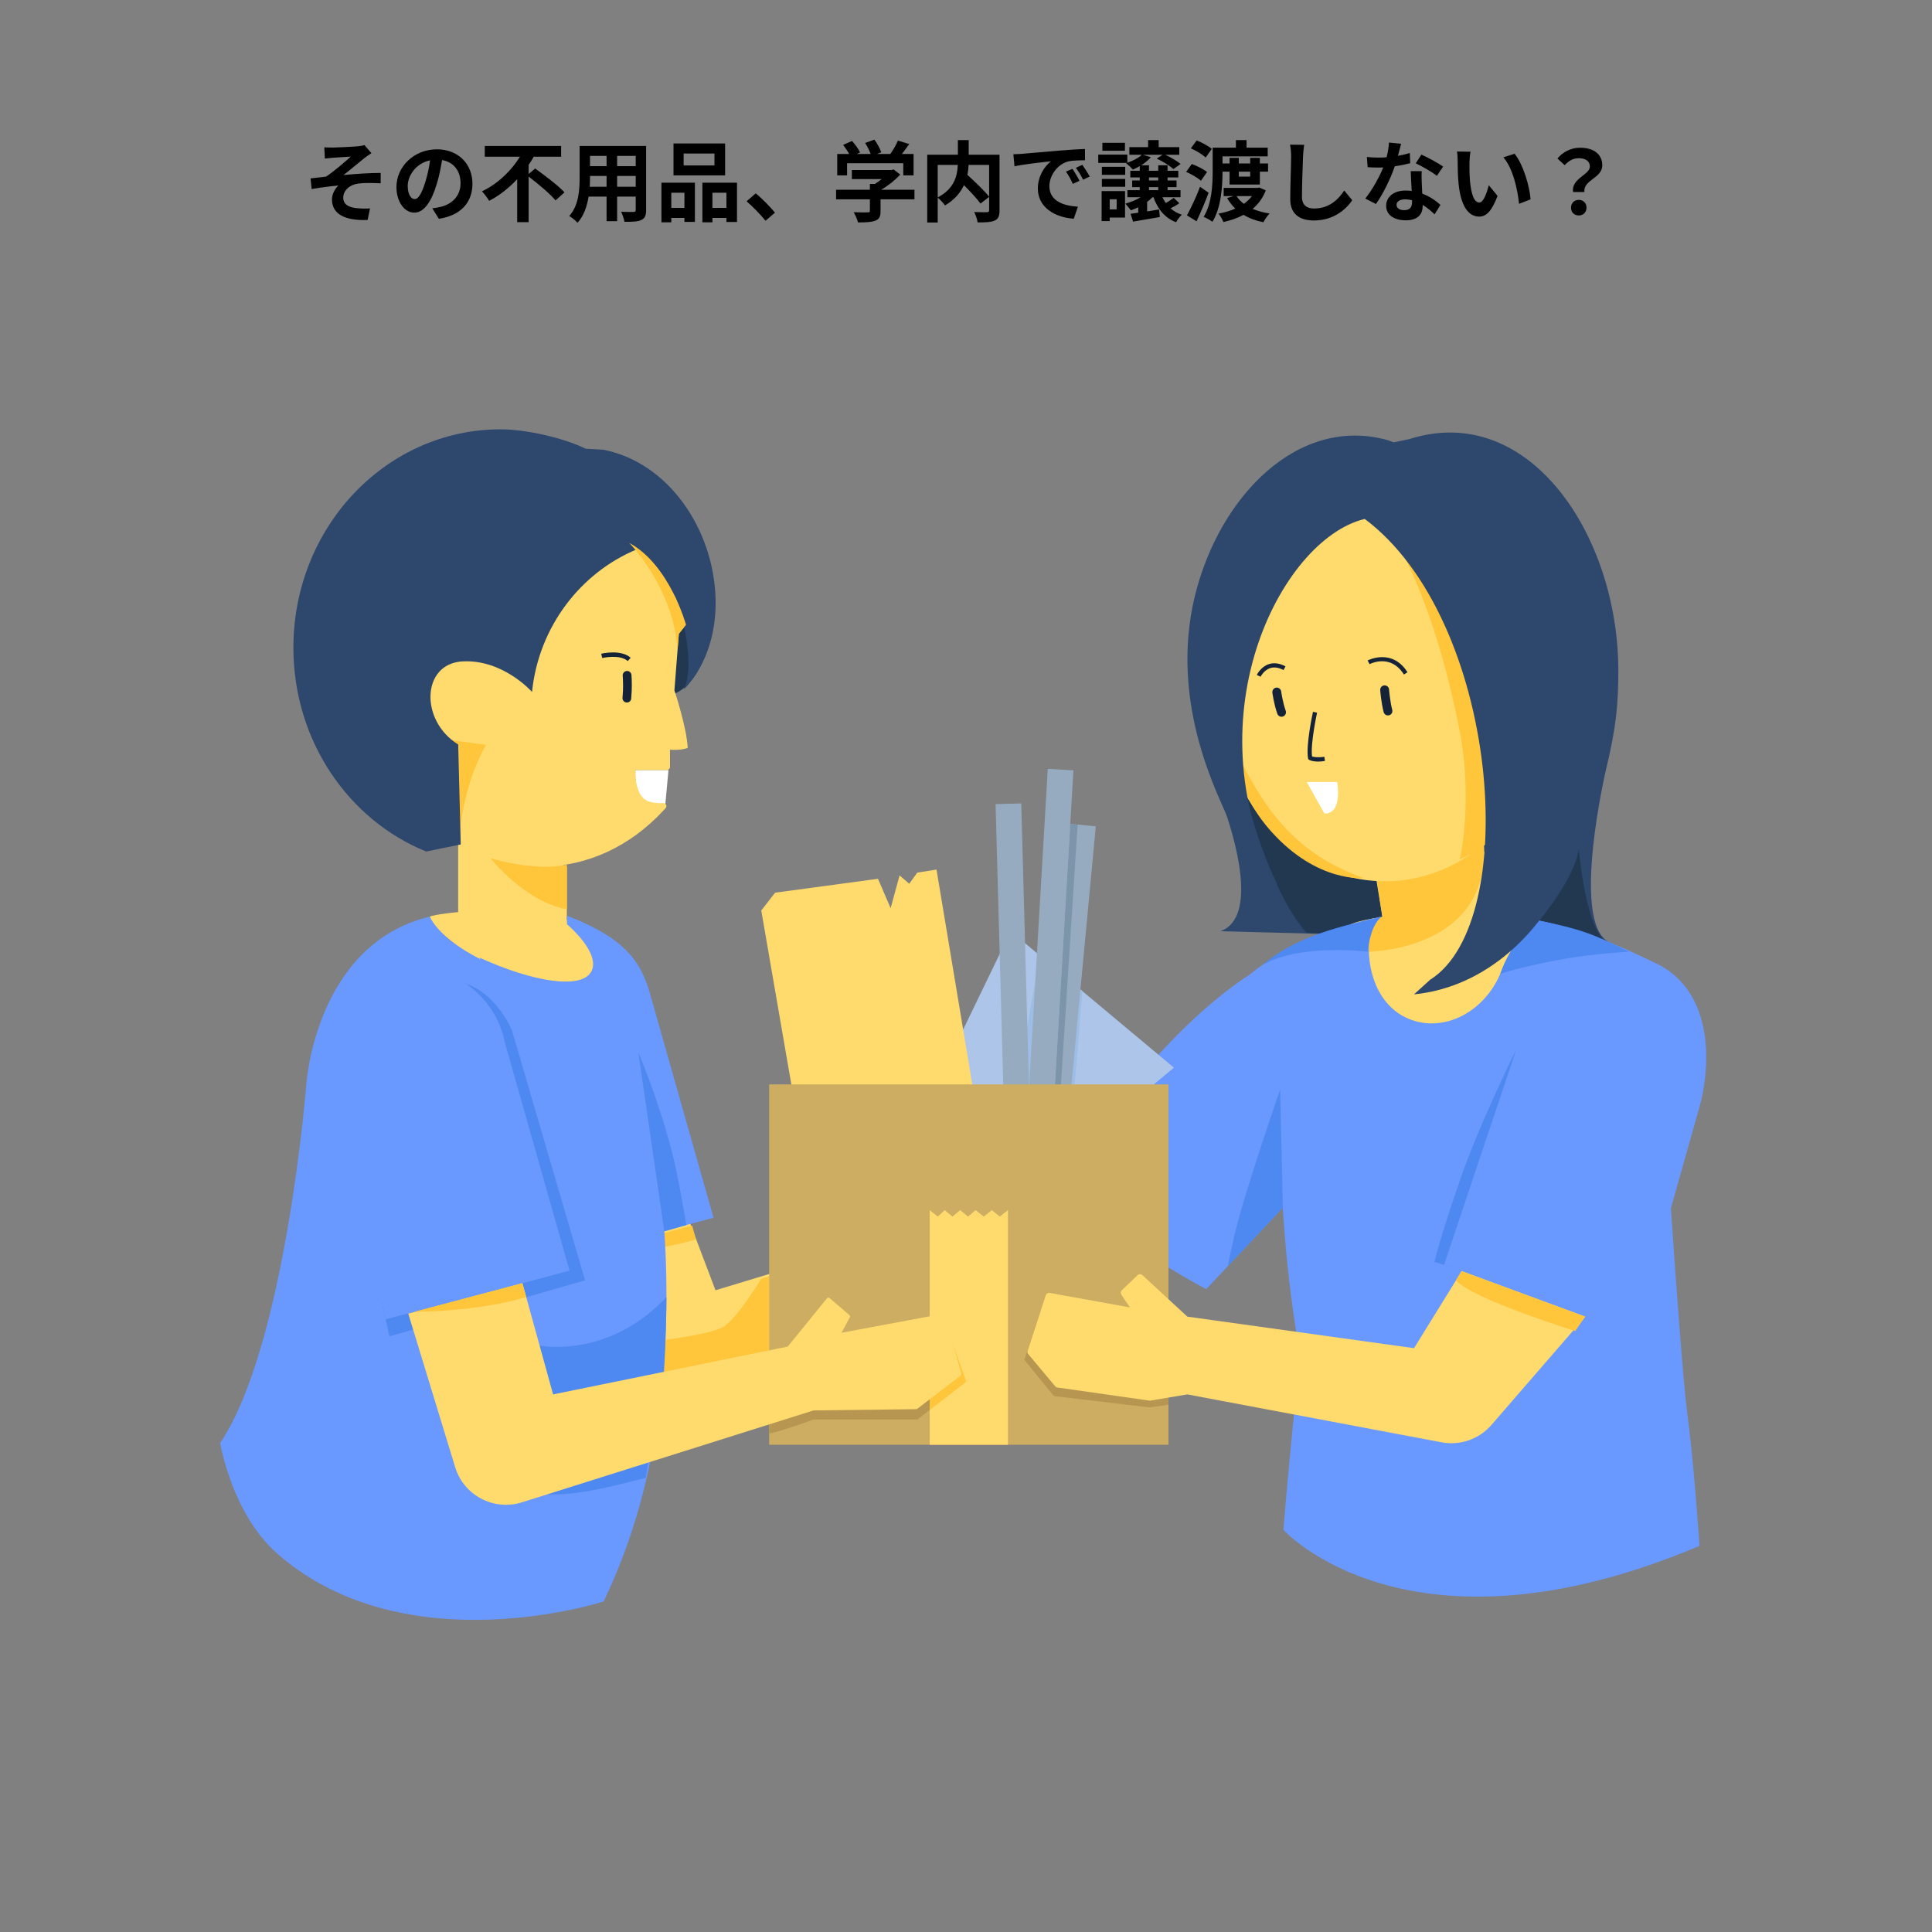 <svg width="351" height="351" viewBox="0 0 351 351" fill="none" xmlns="http://www.w3.org/2000/svg">
<rect x="0" y="0" width="351" height="351" fill="#808080" stroke="none"/>
<g clip-path="url(#clip0)">
<path d="M122.557 214.818L129.989 234.411L171.621 221.799L177.895 212.405C177.992 212.26 178.201 212.212 178.345 212.324L182.222 215.059C182.351 215.139 182.399 215.3 182.335 215.445L181.08 218.389L199.113 213.241C199.274 213.193 199.435 213.273 199.499 213.434L203.376 223.553C203.457 223.746 203.425 223.971 203.296 224.148L196.041 230.905C195.976 230.937 195.912 230.953 195.848 230.953L177.332 232.899L126.144 254.439C121.205 256.515 115.511 254.166 113.468 249.211L102.384 222.202" fill="#FFDB6E"/>
<path d="M120.884 146.031C120.884 146.031 115.012 147.688 115.447 139.902H121.447L120.884 146.031Z" fill="white"/>
<path d="M106.181 227.832C106.181 227.832 116.75 227.977 126.45 225.194L125.742 222.652L106.181 227.832Z" fill="#FFC63B"/>
<path d="M138.305 232.32C138.305 232.32 133.672 239.961 131.227 241.168C128.637 242.455 120.884 243.42 120.884 243.42L119.838 254.97L139.737 252.01V231.886L138.305 232.32Z" fill="#FFC63B"/>
<path d="M128.592 116.105C129.378 109.927 126.821 104.512 122.881 104.011C118.941 103.511 115.111 108.113 114.326 114.291C113.54 120.469 116.097 125.884 120.037 126.385C123.977 126.885 127.807 122.283 128.592 116.105Z" fill="#223851"/>
<path d="M81.89 170.965C81.021 170.338 78.705 167.523 78.029 166.542C57.245 171.577 55.652 197.01 55.652 197.01C55.652 197.01 51.904 244.466 40 262.161C40 262.161 42.107 275.047 50.456 282.334C73.702 302.619 109.656 290.956 109.656 290.956C131.373 246.074 115.447 189.932 115.447 189.932" fill="#6998FF"/>
<path d="M98.041 244.466C98.041 244.466 110.46 246.991 121.077 235.65C121.077 235.65 121.013 249.42 119.838 258.139C118.68 266.875 94.293 258.139 94.293 258.139L98.041 244.466Z" fill="#4E88F1"/>
<path d="M102.979 170.467V157.436C88.662 151.162 83.241 153.093 83.241 153.093V166.799" fill="#FFDB6E"/>
<path d="M123.329 115.128L122.525 125.424C122.525 125.424 124.777 132.18 124.938 135.88C124.938 135.88 123.811 136.363 121.72 136.202V139.339C121.72 139.644 121.463 139.902 121.157 139.902H119.951H115.446C115.446 139.902 115.125 145.049 118.181 145.693C118.181 145.693 119.018 145.982 120.449 145.886C120.932 145.854 121.238 146.385 120.964 146.771C120.642 147.157 120.755 147.012 120.401 147.382C114.562 153.64 106.824 157.436 98.314 157.436C80.168 157.436 65.465 140.095 65.465 118.699C65.465 97.304 80.168 79.962 98.314 79.962C100.968 79.962 103.542 81.587 106.003 82.295C117.264 85.48 126.273 94.247 129.683 107.181" fill="#FFDB6E"/>
<path d="M102.979 165.19C95.257 163.791 89.112 155.908 89.112 155.908C89.112 155.908 96.979 158.386 102.979 157.083" fill="#FFC63B"/>
<path d="M88.292 135.333C88.292 135.333 84.222 142.057 83.514 151.774C83.402 153.254 82.227 146.851 82.227 146.851L79.862 134.175L88.292 135.333Z" fill="#FFC63B"/>
<path d="M115.64 99.83C105.506 104.044 97.865 113.857 96.658 125.713C96.658 125.713 91.414 119.745 83.998 120.163C76.582 120.582 76.244 130.941 83.242 135.253L83.708 153.415L77.434 154.702C63.31 148.991 53.304 134.561 53.304 117.67C53.304 95.76 70.147 78 90.931 78C95.451 78 102.144 79.464 106.423 81.523L109.576 81.7C121.319 83.952 129.684 96.017 130.006 108.887C130.135 113.873 128.88 120.469 124.215 125.295C124.215 125.295 126.805 121.096 122.992 109.273C122.011 106.232 115.64 99.83 115.64 99.83Z" fill="#2D476D"/>
<path d="M95.854 163.597C91.156 161.796 86.62 160.991 83.258 161.168V165.705C79.172 166.107 78.239 166.445 78.078 166.525C79.542 169.678 84.545 173.443 91.108 175.952C99.763 179.282 107.838 179.202 109.141 175.791C110.444 172.397 104.492 166.927 95.854 163.597Z" fill="#FFDB6E"/>
<path d="M114.321 98.639C114.321 98.639 122.429 106.828 123.088 118.217L123.329 115.144L124.632 113.52C124.632 113.504 121.656 102.597 114.321 98.639Z" fill="#FFC63B"/>
<path d="M120.353 223.698L129.635 221.237L117.924 179.926C116.315 174.858 113.741 170.467 102.995 166.365L103.011 167.909C106.679 171.175 108.497 174.376 107.467 176.435C105.73 179.877 96.786 178.398 87.102 173.974" fill="#6998FF"/>
<path d="M114.047 120.099C112.615 118.812 109.446 119.536 109.414 119.552L109.221 118.764C109.365 118.731 112.824 117.927 114.578 119.504L114.047 120.099Z" fill="#152338"/>
<path d="M113.902 127.628C113.87 127.628 113.854 127.628 113.821 127.628C113.371 127.596 113.049 127.193 113.098 126.759C113.258 124.989 113.194 123.638 113.13 122.753C113.098 122.303 113.435 121.933 113.87 121.901C114.32 121.869 114.69 122.206 114.722 122.641C114.787 123.574 114.851 125.022 114.674 126.904C114.658 127.322 114.304 127.628 113.902 127.628Z" fill="#152338"/>
<path d="M87.376 266.794C96.207 273.888 104.765 271.685 117.329 268.483L120.772 245.511L87.376 266.794Z" fill="#4E88F1"/>
<path d="M115.977 191.202C115.977 191.202 119.42 199.197 121.961 208.817C123.2 213.499 124.696 222.571 124.696 222.571L120.69 223.714L115.977 191.202Z" fill="#4E88F1"/>
<path d="M84.949 134.653C88.005 134.419 90.237 131.006 89.933 127.028C89.629 123.051 86.906 120.015 83.849 120.249C80.793 120.482 78.562 123.895 78.865 127.873C79.169 131.851 81.893 134.886 84.949 134.653Z" fill="#FFDB6E"/>
<path d="M69.422 236.841L70.758 242.777L106.293 232.61L93.022 187.245C93.022 187.245 88.646 176.274 78.753 178.446L69.422 236.841Z" fill="#4E88F1"/>
<path d="M70.082 239.688L60.028 195.771C58.243 186.698 63.905 177.963 72.672 176.242C81.44 174.52 89.982 180.472 91.767 189.545L103.478 230.856L70.082 239.688Z" fill="#6998FF"/>
<path d="M221.732 169.18C228.826 166.59 223.887 151.436 222.97 148.508C222.053 145.58 212.144 128.335 217.115 108.147C221.555 90.145 235.888 75.362 252.216 79.995C252.28 80.011 253.213 80.365 253.213 80.365L255.996 79.786C277.746 72.82 294.009 97.24 294.009 121.804C294.009 127.885 293.672 131.955 291.757 139.886C291.757 139.886 285.419 167.008 292.079 171.03" fill="#2D476D"/>
<path d="M226.317 144.358C226.317 144.358 230.484 161.78 237.401 169.485L251.525 169.936L250.109 159.656L226.317 144.358Z" fill="#223851"/>
<path d="M249.627 157.211L252.04 171.995L274.995 168.07L268.191 151.114L249.627 157.211Z" fill="#FFDB6E"/>
<path d="M283.377 168.198C276.524 181.052 265.52 188.484 256.496 185.411C250.27 183.288 246.329 176.628 245.283 167.973C245.283 167.973 253.182 163.791 283.377 168.198Z" fill="#FFDB6E"/>
<path d="M269.607 153.334L250.11 159.64L251.155 166.542L249.193 166.928L248.437 172.912C248.437 172.896 270.668 172.896 269.607 153.334Z" fill="#FFC63B"/>
<path d="M251.621 160.107C268.155 160.107 281.558 144.975 281.558 126.308C281.558 107.642 268.155 92.51 251.621 92.51C235.087 92.51 221.684 107.642 221.684 126.308C221.684 144.975 235.087 160.107 251.621 160.107Z" fill="#FFDB6E"/>
<path d="M247.792 159.528C236.547 155.522 230.708 148.749 225.303 137.971C223.662 134.706 223.968 143.296 230.998 151.114C239.379 160.444 247.792 159.528 247.792 159.528Z" fill="#FFC63B"/>
<path d="M255.385 101.68C255.385 101.68 261.193 112.297 265.182 132.791C267.515 144.744 265.456 155.651 265.15 156.117C265.15 156.117 280.465 150.712 279.644 131.553C278.759 111.38 255.385 101.68 255.385 101.68Z" fill="#FFC63B"/>
<path d="M279.645 167.249C279.645 167.249 286.047 159.737 286.836 154.235C286.836 154.235 287.913 167.298 291.259 170.676L279.645 167.249Z" fill="#223851"/>
<path d="M232.703 197.01C232.703 197.01 231.496 220.143 236.226 246.284C236.226 246.284 234.376 262.692 233.169 277.942C233.169 277.942 255.948 303.182 308.761 280.854C308.761 280.854 307.796 266.135 306.493 256.338C305.833 251.383 304.514 233.672 303.565 219.467" fill="#6998FF"/>
<path d="M267.338 215.67C275.787 215.67 282.637 208.821 282.637 200.372C282.637 191.923 275.787 185.073 267.338 185.073C258.889 185.073 252.04 191.923 252.04 200.372C252.04 208.821 258.889 215.67 267.338 215.67Z" fill="#6998FF"/>
<path d="M275.478 190.672C275.478 190.672 268.946 203.798 265.456 213.804C261.482 225.178 260.614 229.28 260.614 229.28C260.614 229.28 262.383 229.746 265.568 230.921" fill="#4E88F1"/>
<path d="M233.058 219.419L219.143 234.202C219.143 234.202 191.296 219.756 195.881 211.777C209.925 187.39 226.961 177.127 226.961 177.127C232.414 172.558 241.181 168.649 250.85 166.542C250.85 166.542 248.839 168.842 248.71 171.046C248.34 177.432 250.994 183.384 256.496 185.315C262.979 187.583 270.315 183.368 272.953 175.92C274.047 172.831 278.31 166.976 278.31 166.976L279.629 167.265C287.576 168.922 293.962 171.673 300.493 174.842C309.212 178.703 311.513 189.047 309.068 199.986L297.067 242.567L262.352 229.779L275.462 190.688" fill="#6998FF"/>
<path d="M295.972 172.896C289.441 169.711 287.591 168.906 279.644 167.249L278.325 166.96C278.325 166.96 273.885 172.88 272.582 176.917C272.582 176.917 276.459 175.582 284.019 174.231C289.778 173.217 295.972 172.896 295.972 172.896Z" fill="#4E88F1"/>
<path d="M229.421 175.261C234.875 170.692 241.486 168.649 251.155 166.542C251.155 166.542 249.289 166.895 248.436 172.896C248.436 172.896 236.371 171.368 229.421 175.261Z" fill="#4E88F1"/>
<path d="M232.574 197.927C232.574 197.927 225.834 217.392 224.209 224.695C222.584 231.998 223.115 229.988 223.115 229.988L233.057 219.419L232.574 197.927Z" fill="#4E88F1"/>
<path d="M248.645 94.135C233.282 96.902 216.021 129.783 232.172 160.847C232.172 160.847 215.345 139.837 217.694 121.836C220.042 103.835 230.048 83.083 249.626 88.762C249.626 88.762 275.397 83.276 283.36 109.916C291.323 136.556 286.175 155.522 286.175 155.522C280.818 169.469 269.831 179.395 256.897 180.649L259.825 177.995C276.603 167.49 272.373 112.345 247.792 94.167" fill="#2D476D"/>
<path d="M237.401 142.074H242.934C242.934 142.074 244.012 147.817 240.634 147.817" fill="white"/>
<path d="M239.492 138.358C238.35 138.358 237.867 138.068 237.803 138.02L237.674 137.923L237.642 137.762C237.224 135.43 238.478 129.574 238.543 129.317L239.283 129.478C239.267 129.542 238.06 135.108 238.366 137.425C238.639 137.521 239.315 137.666 240.602 137.489L240.714 138.245C240.232 138.325 239.83 138.358 239.492 138.358Z" fill="#152338"/>
<path d="M232.815 130.218C232.477 130.218 232.172 130.008 232.059 129.671C231.4 127.772 231.174 125.906 231.158 125.826C231.11 125.392 231.416 124.989 231.866 124.925C232.3 124.877 232.703 125.182 232.767 125.633C232.767 125.649 232.992 127.418 233.587 129.14C233.732 129.558 233.507 130.025 233.089 130.169C232.992 130.202 232.896 130.218 232.815 130.218Z" fill="#152338"/>
<path d="M252.152 129.976C251.798 129.976 251.477 129.735 251.38 129.381C250.946 127.74 250.753 125.488 250.753 125.392C250.721 124.941 251.042 124.555 251.493 124.523C251.943 124.491 252.329 124.813 252.361 125.263C252.361 125.279 252.538 127.467 252.94 128.963C253.053 129.397 252.796 129.832 252.377 129.944C252.297 129.96 252.233 129.976 252.152 129.976Z" fill="#152338"/>
<path d="M229.02 122.946L228.328 122.625C228.36 122.56 229.036 121.161 230.5 120.662C231.433 120.356 232.462 120.485 233.54 121.064L233.186 121.74C232.302 121.257 231.481 121.145 230.741 121.386C229.599 121.772 229.036 122.93 229.02 122.946Z" fill="#152338"/>
<path d="M255.063 122.544C252.634 118.7 248.983 120.582 248.822 120.662L248.468 119.986C248.516 119.97 252.892 117.686 255.707 122.126L255.063 122.544Z" fill="#152338"/>
<path d="M183.623 169.179L143.551 252.01L213.271 193.969L183.623 169.179Z" fill="#ACC5E9"/>
<path d="M184.845 196.784L188.094 178.204L196.283 179.765L196.653 180.07L195.237 197.026L184.845 196.784Z" fill="#9CBDE5"/>
<path d="M185.537 145.965L180.874 146.092L183.212 231.639L187.875 231.512L185.537 145.965Z" fill="#96ABC0"/>
<path d="M199.082 150.123L194.438 149.685L186.409 234.89L191.054 235.328L199.082 150.123Z" fill="#96ABC0"/>
<path d="M194.432 149.699L195.783 149.811L192.743 197.139H191.649L194.432 149.699Z" fill="#7D95AA"/>
<path d="M195.015 139.953L190.358 139.679L185.335 225.115L189.992 225.389L195.015 139.953Z" fill="#96ABC0"/>
<path d="M182.352 231.291L150.565 236.31L138.306 165.415L140.816 162.182L159.509 159.656L161.809 164.997L163.434 159.045L165.187 160.557L166.651 158.53L170.142 157.983L182.352 231.291Z" fill="#FFDB6E"/>
<path d="M212.289 197.01H139.738V262.483H212.289V197.01Z" fill="#CDAD61"/>
<path d="M212.29 255.212L208.831 255.694L191.473 253.635L186.1 247.056L189.092 238.079L212.29 252.3V255.212Z" fill="#B69651"/>
<path d="M139.738 260.407C140.864 260.407 147.813 257.898 147.813 257.898H166.651L175.531 251.013L173.118 244.16L139.738 253.249V260.407Z" fill="#B69651"/>
<path d="M183.125 262.483H168.904V219.853L170.384 221.027L171.622 219.853L173.038 221.027L174.438 219.853L175.869 221.027L177.237 219.853L178.733 221.027L180.181 219.853L181.645 221.027L183.125 219.853V262.483Z" fill="#FFDB6E"/>
<path d="M168.904 256.176L175.548 251.029L173.135 244.176L168.904 245.334" fill="#FFC63B"/>
<path d="M94.904 233.125L100.486 253.33L143.116 244.643L150.242 235.875C150.355 235.731 150.564 235.715 150.709 235.827L154.312 238.916C154.425 239.012 154.457 239.173 154.393 239.318L152.88 242.133L171.316 238.691C171.477 238.658 171.638 238.755 171.686 238.916L174.598 249.356C174.662 249.565 174.614 249.791 174.469 249.951L166.602 255.984C166.538 256 166.474 256.016 166.409 256.016L147.797 256.241L94.823 272.939C89.708 274.548 84.254 271.685 82.694 266.553L74.168 238.642" fill="#FFDB6E"/>
<path d="M75.342 238.305C75.342 238.305 85.911 238.449 95.611 235.666L94.903 233.125L75.342 238.305Z" fill="#FFC63B"/>
<path d="M265.552 230.937L256.898 244.932L215.716 239.205L207.544 231.661C207.286 231.435 206.9 231.435 206.659 231.677L203.811 234.411C203.586 234.621 203.554 234.974 203.731 235.232L205.275 237.532L190.717 234.894C190.395 234.83 190.089 235.023 189.993 235.328L186.695 245.399C186.631 245.608 186.663 245.849 186.808 246.01L191.698 251.849C191.795 251.978 191.939 252.059 192.1 252.075L208.911 254.472L215.716 253.329L261.885 262.032C265.263 262.676 268.721 261.469 270.974 258.863L288.009 239.205" fill="#FFDB6E"/>
<path d="M287.993 239.205L286.175 241.811C286.175 241.811 267.836 236.149 264.49 232.626L265.536 230.921L287.993 239.205Z" fill="#FFC63B"/>
</g>
<path d="M58.92 26.76L59.016 28.808C59.528 28.744 60.056 28.696 60.456 28.664C61.112 28.6 63.08 28.504 63.736 28.456C62.744 29.336 60.664 31.16 59.24 32.088C58.392 32.184 57.272 32.328 56.424 32.408L56.616 34.344C58.216 34.072 60.008 33.832 61.48 33.704C60.872 34.264 60.312 35.256 60.312 36.232C60.312 38.904 62.696 40.136 66.792 39.96L67.224 37.864C66.616 37.912 65.672 37.912 64.776 37.816C63.352 37.656 62.36 37.16 62.36 35.896C62.36 34.584 63.576 33.544 65.048 33.352C66.024 33.208 67.624 33.224 69.16 33.304V31.416C67.208 31.416 64.552 31.592 62.408 31.8C63.512 30.952 65.08 29.624 66.216 28.712C66.552 28.44 67.144 28.056 67.48 27.832L66.216 26.36C65.992 26.44 65.624 26.504 65.112 26.568C64.136 26.664 61.128 26.808 60.44 26.808C59.896 26.808 59.432 26.792 58.92 26.76ZM85.832 33.368C85.832 29.88 83.336 27.128 79.368 27.128C75.224 27.128 72.024 30.28 72.024 33.976C72.024 36.68 73.496 38.632 75.272 38.632C77.016 38.632 78.392 36.648 79.352 33.416C79.816 31.912 80.088 30.44 80.312 29.08C82.472 29.448 83.672 31.096 83.672 33.304C83.672 35.64 82.072 37.112 80.024 37.592C79.592 37.688 79.144 37.784 78.536 37.848L79.736 39.752C83.768 39.128 85.832 36.744 85.832 33.368ZM74.072 33.768C74.072 32.008 75.496 29.672 78.136 29.128C77.96 30.456 77.656 31.816 77.288 33C76.632 35.16 76.008 36.168 75.336 36.168C74.712 36.168 74.072 35.384 74.072 33.768ZM96.04 31.608V29.944C96.376 29.464 96.696 28.968 96.968 28.472H101.944V26.52H88.072V28.472H94.456C92.968 30.92 90.472 33.4 87.56 34.76C87.976 35.192 88.568 35.976 88.872 36.488C90.792 35.496 92.504 34.104 93.96 32.552V40.36H96.04V32.072C97.768 33.4 99.944 35.224 100.936 36.408L102.552 34.952C101.4 33.688 98.936 31.848 97.224 30.616L96.04 31.608ZM112.12 33.928V31.96H115.496V33.928H112.12ZM107.144 33.928C107.176 33.336 107.192 32.76 107.192 32.248V31.96H110.2V33.928H107.144ZM110.2 28.328V30.184H107.192V28.328H110.2ZM115.496 30.184H112.12V28.328H115.496V30.184ZM117.384 26.52H105.304V32.232C105.304 34.472 105.16 37.32 103.416 39.24C103.848 39.464 104.616 40.12 104.92 40.472C106.072 39.224 106.648 37.464 106.936 35.72H110.2V40.184H112.12V35.72H115.496V38.12C115.496 38.408 115.384 38.504 115.08 38.504C114.792 38.504 113.736 38.52 112.84 38.472C113.08 38.968 113.384 39.784 113.448 40.296C114.888 40.312 115.864 40.28 116.52 39.96C117.16 39.672 117.384 39.16 117.384 38.136V26.52ZM129.8 30.056H124.2V27.896H129.8V30.056ZM131.736 26.072H122.36V31.864H131.736V26.072ZM124.344 35.016V37.768H121.96V35.016H124.344ZM120.168 40.392H121.96V39.592H124.344V40.312H126.248V33.192H120.168V40.392ZM129.432 37.768V35.016H131.976V37.768H129.432ZM127.608 33.192V40.392H129.432V39.592H131.976V40.328H133.896V33.192H127.608ZM139.08 40.104L140.792 38.632C139.992 37.64 138.44 36.056 137.304 35.128L135.64 36.568C136.744 37.528 138.104 38.904 139.08 40.104ZM153.896 29.656H164.104V31.864H165.976V27.976H163.848C164.28 27.416 164.76 26.776 165.192 26.168L163.128 25.544C162.824 26.296 162.28 27.224 161.752 27.976H159.336L160.104 27.672C159.896 27.032 159.368 26.056 158.856 25.368L157.176 25.976C157.56 26.584 157.96 27.352 158.184 27.976H155.672L156.248 27.704C155.992 27.08 155.352 26.232 154.792 25.608L153.176 26.328C153.56 26.824 153.992 27.448 154.28 27.976H152.104V31.864H153.896V29.656ZM166.136 34.472H160.088C161.4 33.72 162.648 32.696 163.56 31.72L162.36 30.792L161.944 30.888H154.76V32.536H160.184C159.8 32.856 159.368 33.16 158.952 33.416H158.04V34.472H151.896V36.216H158.04V38.296C158.04 38.52 157.96 38.584 157.624 38.584C157.304 38.6 156.12 38.6 155.096 38.552C155.384 39.064 155.752 39.864 155.88 40.408C157.24 40.408 158.232 40.376 158.984 40.104C159.768 39.832 159.976 39.336 159.976 38.344V36.216H166.136V34.472ZM179.704 29.96V35.736C178.824 34.632 177.112 33 175.752 31.768C175.88 31.144 175.944 30.552 175.976 29.96H179.704ZM170.36 29.96H174.008C173.928 31.928 173.384 34.296 170.36 35.864V29.96ZM181.592 28.104H175.992V25.448H174.024V28.104H168.456V40.424H170.36V35.912C170.824 36.264 171.416 36.936 171.688 37.32C173.432 36.296 174.504 34.984 175.128 33.64C176.296 34.808 177.496 36.104 178.136 36.984L179.704 35.768V38.168C179.704 38.456 179.608 38.536 179.304 38.552C179 38.552 177.928 38.568 176.984 38.52C177.256 39.016 177.544 39.864 177.608 40.408C179.032 40.408 180.056 40.376 180.712 40.072C181.384 39.768 181.592 39.24 181.592 38.216V28.104ZM184.104 28.024L184.312 30.216C186.168 29.816 189.432 29.464 190.936 29.304C189.848 30.12 188.552 31.944 188.552 34.248C188.552 37.72 191.72 39.512 195.08 39.736L195.832 37.544C193.112 37.4 190.648 36.456 190.648 33.816C190.648 31.912 192.104 29.848 194.04 29.336C194.888 29.128 196.264 29.128 197.128 29.112L197.112 27.064C195.976 27.112 194.232 27.208 192.584 27.352C189.656 27.592 187.016 27.832 185.672 27.944C185.368 27.976 184.744 28.008 184.104 28.024ZM194.84 30.68L193.656 31.176C194.168 31.896 194.504 32.52 194.904 33.4L196.12 32.856C195.816 32.232 195.24 31.256 194.84 30.68ZM196.632 29.944L195.464 30.488C195.976 31.192 196.344 31.784 196.776 32.648L197.976 32.072C197.64 31.448 197.032 30.504 196.632 29.944ZM204.376 25.944H200.28V27.384H204.376V25.944ZM202.872 36.2V38.04H201.608V36.2H202.872ZM204.392 34.712H200.136V40.168H201.608V39.528H204.392V34.712ZM200.184 33.928H204.424V32.504H200.184V33.928ZM200.184 31.768H204.424V30.312H200.184V31.768ZM208.744 33.992H210.424V34.552H208.744V33.992ZM208.744 32.232H210.424V32.792H208.744V32.232ZM213.24 35.944C212.872 36.232 212.328 36.584 211.8 36.888C211.56 36.552 211.368 36.2 211.192 35.832H214.472V34.552H212.12V33.992H213.752V32.792H212.12V32.232H214.072V31.032H212.12V30.024H210.424V31.032H208.744V30.024H207.336C208.008 29.592 208.648 29.096 209.08 28.552L207.64 28.12H211.224L210.152 28.808C211.208 29.288 212.536 30.136 213.192 30.712L214.488 29.784C213.848 29.272 212.728 28.584 211.704 28.12H214.248V26.728H210.504V25.448H208.584V26.728H205.176V28.12H207.432C206.856 28.696 205.848 29.208 204.808 29.56V28.088H199.528V29.592H204.728L204.584 29.64C204.936 29.912 205.544 30.488 205.816 30.808C206.232 30.632 206.648 30.424 207.064 30.184V31.032H205.352V32.232H207.064V32.792H205.688V33.992H207.064V34.552H204.824V35.832H207.224C206.44 36.328 205.448 36.712 204.456 37C204.728 37.288 205.24 37.912 205.448 38.216C205.896 38.056 206.344 37.864 206.792 37.656V38.648C206.28 38.712 205.816 38.792 205.4 38.84L205.848 40.264C207.224 40.04 209.016 39.736 210.712 39.432L210.584 38.056C209.848 38.168 209.112 38.296 208.408 38.408V36.68C208.76 36.424 209.096 36.136 209.384 35.832H209.56C210.328 37.976 211.624 39.592 213.656 40.376C213.896 39.944 214.36 39.32 214.712 39.016C213.928 38.76 213.24 38.36 212.664 37.848C213.208 37.592 213.768 37.272 214.248 36.92L213.24 35.944ZM220.152 27.048C219.56 26.536 218.344 25.88 217.416 25.512L216.344 26.952C217.304 27.352 218.488 28.088 219.048 28.616L220.152 27.048ZM219.288 31.256C218.68 30.744 217.464 30.136 216.52 29.8L215.496 31.224C216.44 31.64 217.624 32.312 218.184 32.84L219.288 31.256ZM218.024 33.928C217.304 35.832 216.328 37.88 215.64 39.128L217.384 40.2C218.136 38.616 218.936 36.744 219.576 35.016L218.024 33.928ZM227.128 31.192V32.088H225.064V31.192H227.128ZM223.384 31.192V33.528H228.888V31.192H230.376V29.704H228.888V28.68H227.128V29.704H225.064V28.68H223.384V29.704H222.104V28.408H230.312V26.824H226.472V25.448H224.536V26.824H220.312V31.16C220.312 33.576 220.168 37.032 218.664 39.4C219.128 39.576 219.928 40.008 220.264 40.296C221.848 37.784 222.104 33.848 222.104 31.192H223.384ZM227.448 35.624C227.048 36.152 226.552 36.616 225.976 37.032C225.432 36.616 224.984 36.152 224.648 35.624H227.448ZM228.792 34.072L228.488 34.136H222.312V35.624H224.136L222.936 35.976C223.352 36.696 223.848 37.336 224.424 37.896C223.496 38.312 222.472 38.616 221.368 38.808C221.688 39.176 222.104 39.88 222.264 40.344C223.592 40.04 224.824 39.624 225.928 39.032C226.952 39.656 228.152 40.104 229.528 40.376C229.768 39.896 230.264 39.176 230.664 38.792C229.512 38.616 228.472 38.328 227.576 37.944C228.6 37.08 229.432 35.976 229.96 34.584L228.792 34.072ZM236.936 26.312L234.36 26.28C234.504 26.92 234.568 27.688 234.568 28.44C234.568 29.816 234.408 34.024 234.408 36.168C234.408 38.904 236.104 40.056 238.728 40.056C242.376 40.056 244.648 37.912 245.672 36.376L244.216 34.616C243.064 36.36 241.384 37.88 238.744 37.88C237.496 37.88 236.536 37.352 236.536 35.736C236.536 33.752 236.664 30.168 236.728 28.44C236.76 27.8 236.84 26.984 236.936 26.312ZM254.552 26.12L252.344 25.896C252.312 26.728 252.136 27.688 251.912 28.568C251.416 28.616 250.936 28.632 250.456 28.632C249.864 28.632 249.016 28.6 248.328 28.52L248.472 30.376C249.16 30.424 249.816 30.44 250.472 30.44C250.744 30.44 251.016 30.44 251.304 30.424C250.6 32.152 249.304 34.504 248.04 36.072L249.976 37.064C251.272 35.256 252.632 32.456 253.4 30.216C254.472 30.056 255.464 29.848 256.2 29.656L256.136 27.8C255.512 27.992 254.76 28.168 253.976 28.312C254.216 27.448 254.424 26.632 254.552 26.12ZM253.72 37.192C253.72 36.632 254.312 36.216 255.24 36.216C255.688 36.216 256.12 36.28 256.536 36.376C256.536 36.504 256.536 36.6 256.536 36.696C256.536 37.576 256.2 38.184 255.096 38.184C254.216 38.184 253.72 37.784 253.72 37.192ZM258.296 31.096H256.296C256.328 32.072 256.408 33.496 256.472 34.68C256.104 34.648 255.752 34.616 255.368 34.616C253.144 34.616 251.832 35.816 251.832 37.384C251.832 39.144 253.4 40.024 255.384 40.024C257.656 40.024 258.472 38.872 258.472 37.384C258.472 37.336 258.472 37.272 258.472 37.224C259.352 37.752 260.072 38.424 260.632 38.936L261.704 37.224C260.888 36.488 259.768 35.688 258.392 35.176C258.36 34.376 258.312 33.608 258.296 33.144C258.28 32.44 258.248 31.768 258.296 31.096ZM261.048 31.944L262.184 30.264C261.368 29.672 259.384 28.584 258.232 28.088L257.208 29.672C258.296 30.168 260.12 31.208 261.048 31.944ZM267.16 27.56L264.696 27.528C264.792 28.024 264.824 28.712 264.824 29.16C264.824 30.136 264.84 32.008 265 33.48C265.448 37.768 266.968 39.352 268.728 39.352C270.008 39.352 271.016 38.376 272.072 35.592L270.472 33.64C270.168 34.92 269.528 36.792 268.776 36.792C267.768 36.792 267.288 35.208 267.064 32.904C266.968 31.752 266.952 30.552 266.968 29.512C266.968 29.064 267.048 28.136 267.16 27.56ZM275.16 27.928L273.128 28.584C274.872 30.568 275.72 34.456 275.976 37.032L278.072 36.216C277.896 33.768 276.68 29.768 275.16 27.928ZM285.784 34.888H287.848C287.608 32.664 291.096 32.392 291.096 30.04C291.096 27.912 289.4 26.84 287.08 26.84C285.368 26.84 283.96 27.608 282.952 28.792L284.264 30.008C285.048 29.176 285.832 28.744 286.824 28.744C288.072 28.744 288.84 29.288 288.84 30.248C288.84 31.8 285.448 32.376 285.784 34.888ZM286.824 39.144C287.64 39.144 288.232 38.568 288.232 37.736C288.232 36.888 287.64 36.312 286.824 36.312C286.024 36.312 285.416 36.888 285.416 37.736C285.416 38.568 286.008 39.144 286.824 39.144Z" fill="black"/>
<defs>
<clipPath id="clip0">
<rect width="270" height="216.302" fill="white" transform="translate(40 78)"/>
</clipPath>
</defs>
</svg>
